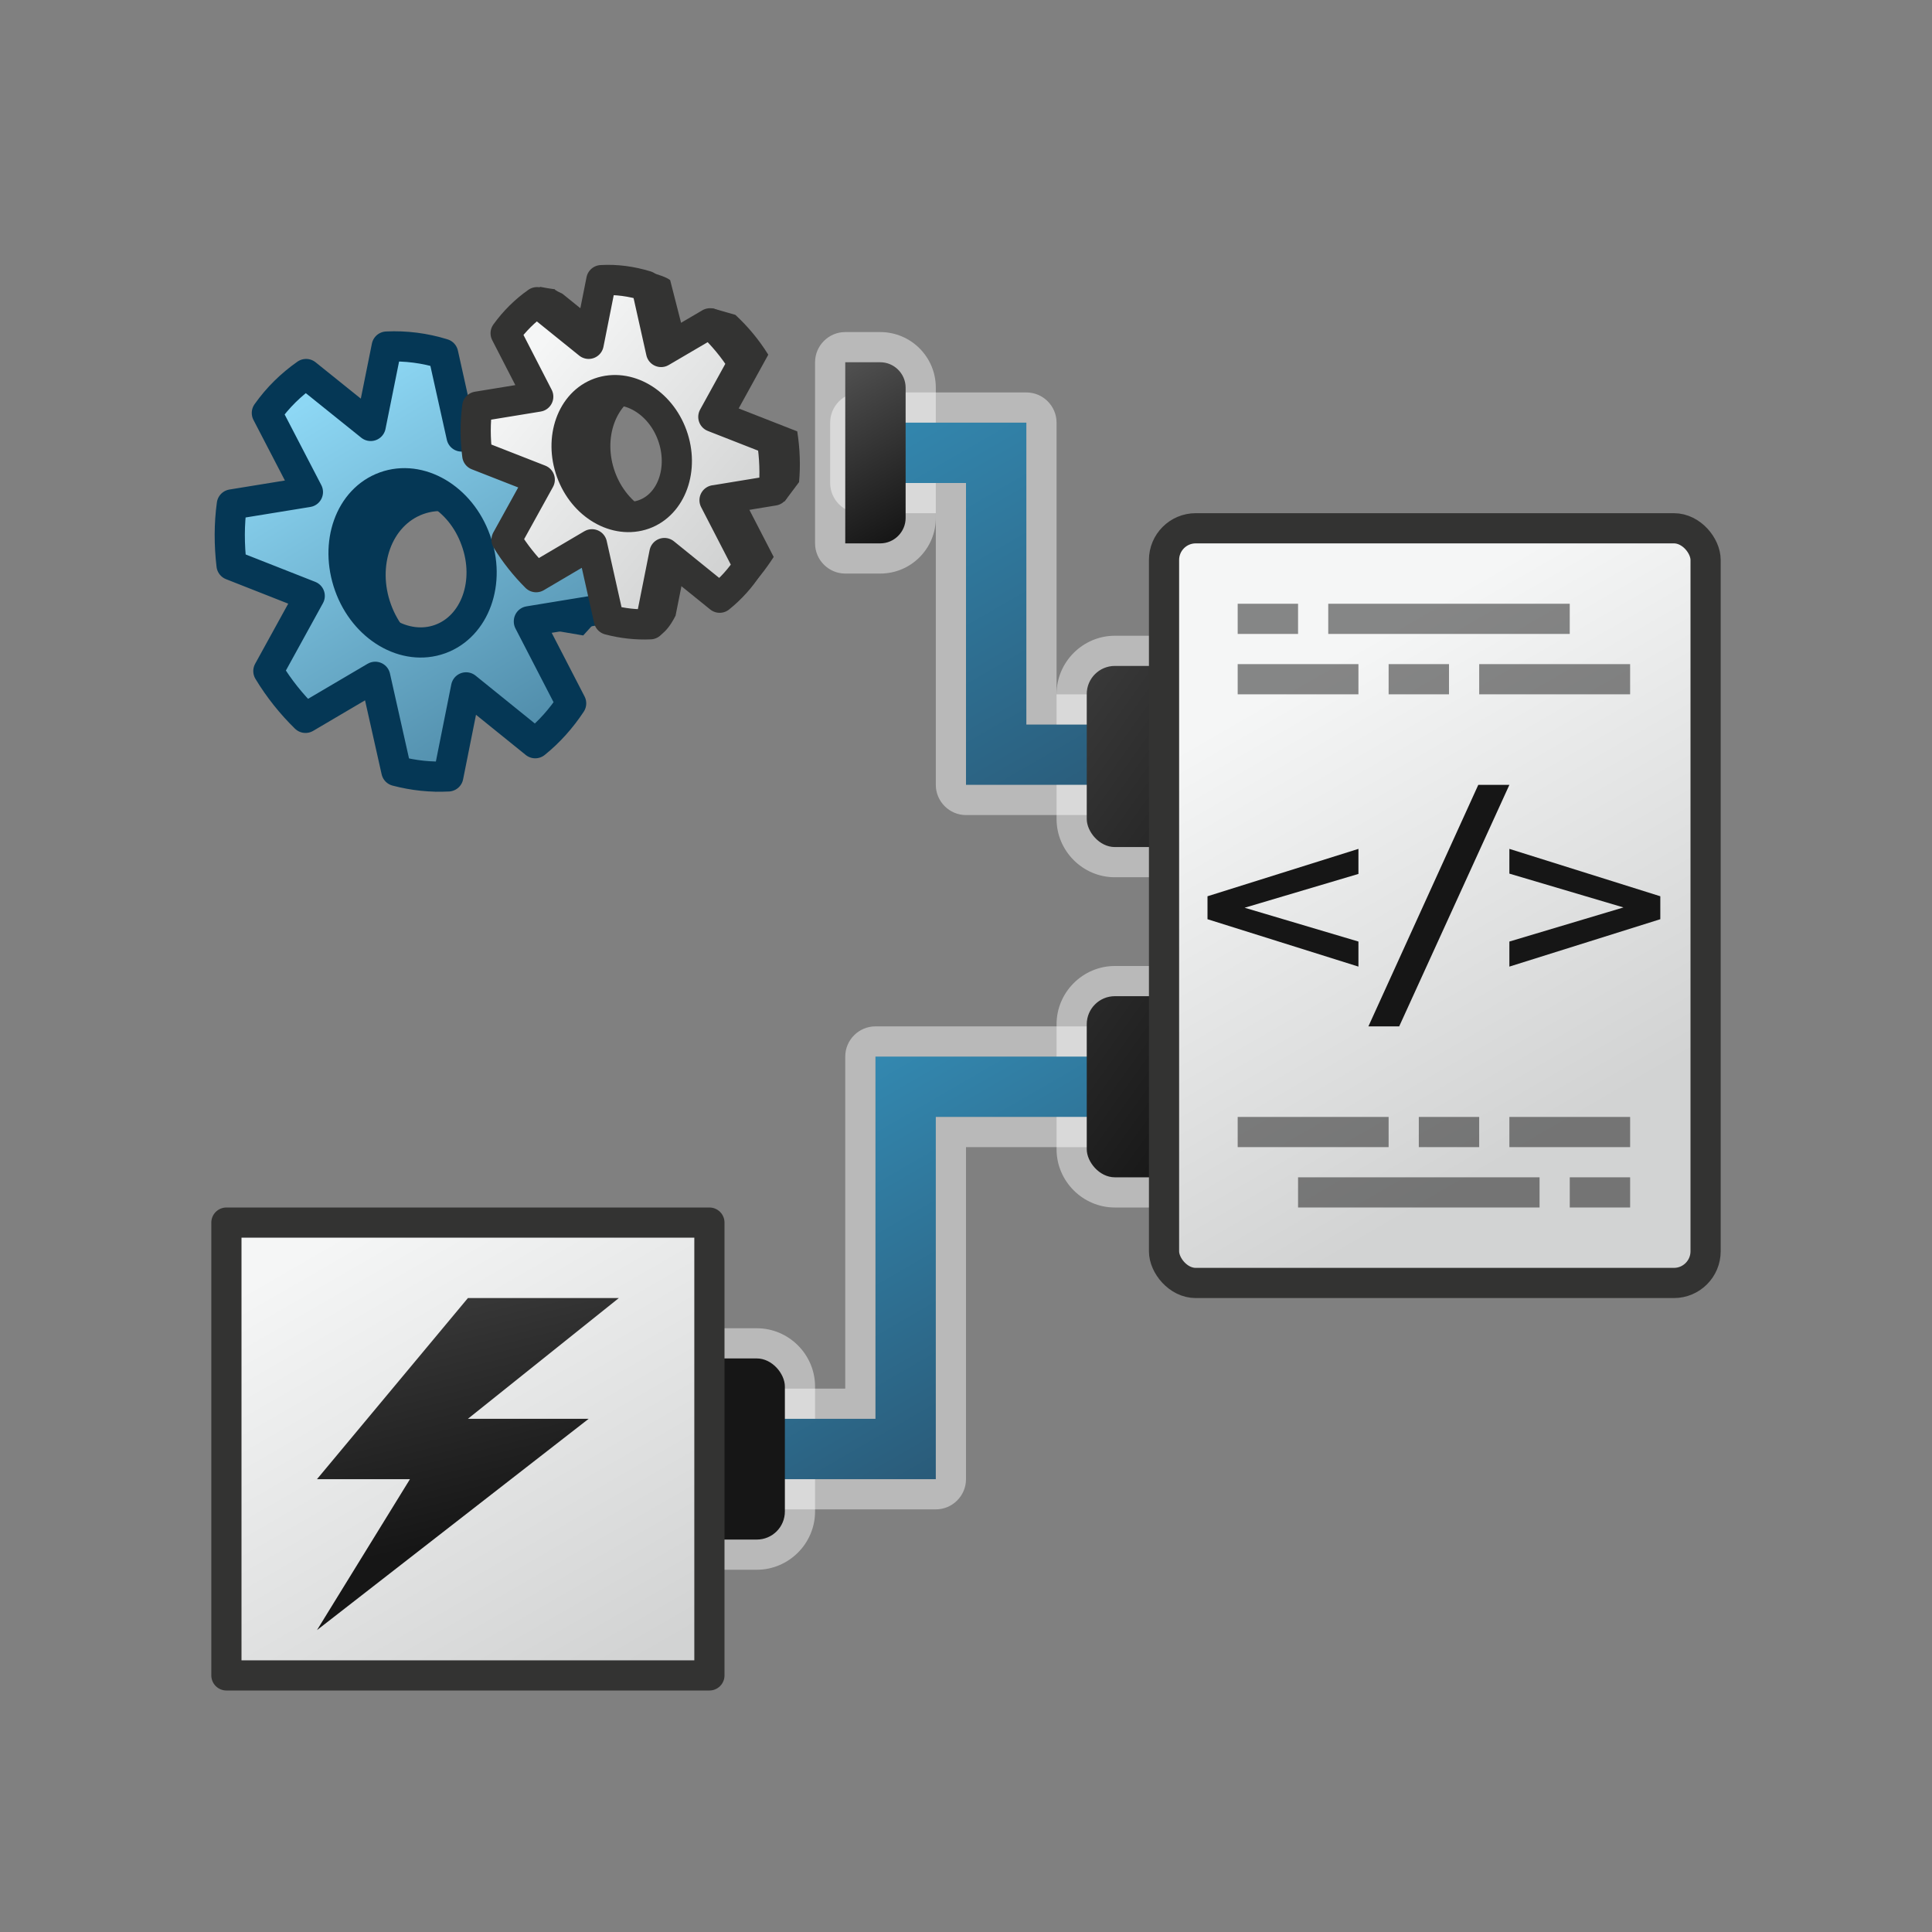 <?xml version="1.0" encoding="UTF-8"?>
<svg id="FINAL_ART" data-name="FINAL ART" xmlns="http://www.w3.org/2000/svg" xmlns:xlink="http://www.w3.org/1999/xlink" viewBox="0 0 64 64">
  <rect x="0" y="0" width="64" height="64" fill="#808080" stroke="none"/>
  <defs>
    <style>
      .cls-1 {
        fill: #053755;
      }

      .cls-2 {
        fill: #fff;
      }

      .cls-3 {
        opacity: .5;
      }

      .cls-4 {
        fill: url(#linear-gradient-6);
      }

      .SINGLE_White_Item {
        fill: url(#linear-gradient-2);
      }

      .SINGLE_White_Item, .cls-5 {
        stroke: #333332;
      }

      .SINGLE_White_Item, .cls-5, .cls-6 {
        stroke-linecap: round;
        stroke-linejoin: round;
      }

      .cls-5 {
        fill: url(#linear-gradient-9);
      }

      .cls-7 {
        opacity: .45;
      }

      .cls-8 {
        fill: url(#linear-gradient-5);
      }

      .Darkest_Flat_Grey {
        fill: #161616;
      }

      .cls-9 {
        fill: url(#linear-gradient-7);
      }

      .cls-10 {
        fill: url(#linear-gradient-3);
      }

      .Dark_Grey_Fill_5 {
        fill: url(#linear-gradient);
      }

      .cls-11 {
        fill: #333332;
      }

      .cls-12 {
        fill: url(#linear-gradient-4);
      }

      .cls-6 {
        fill: url(#linear-gradient-8);
        stroke: #053755;
      }
    </style>
    <linearGradient id="linear-gradient" x1="30.26" y1="17.49" x2="27.32" y2="12.39" gradientUnits="userSpaceOnUse">
      <stop offset="0" stop-color="#161616"/>
      <stop offset="1" stop-color="#515151"/>
    </linearGradient>
    <linearGradient id="linear-gradient-2" x1="11.34" y1="40.79" x2="20.07" y2="55.91" gradientUnits="userSpaceOnUse">
      <stop offset="0" stop-color="#f5f6f6"/>
      <stop offset=".99" stop-color="#d2d3d3"/>
    </linearGradient>
    <linearGradient id="linear-gradient-3" x1="35.91" y1="46.17" x2="29.34" y2="34.8" gradientUnits="userSpaceOnUse">
      <stop offset="0" stop-color="#2a5b79"/>
      <stop offset="1" stop-color="#3388b0"/>
    </linearGradient>
    <linearGradient id="linear-gradient-4" x1="36.85" y1="26.67" x2="29.28" y2="13.55" xlink:href="#linear-gradient-3"/>
    <linearGradient id="linear-gradient-5" x1="40.35" y1="37.15" x2="26.03" y2="26.87" gradientTransform="translate(77.5 72) rotate(-180)" xlink:href="#linear-gradient"/>
    <linearGradient id="linear-gradient-6" x1="44.14" y1="28.92" x2="29.82" y2="18.65" gradientTransform="translate(77.5 50.12) rotate(-180)" xlink:href="#linear-gradient"/>
    <linearGradient id="linear-gradient-7" x1="16.05" y1="50.74" x2="12.79" y2="37.51" xlink:href="#linear-gradient"/>
    <linearGradient id="linear-gradient-8" x1="20.16" y1="28.99" x2="10.47" y2="13.15" gradientUnits="userSpaceOnUse">
      <stop offset="0" stop-color="#386f8d"/>
      <stop offset="1" stop-color="#8dd7f4"/>
    </linearGradient>
    <linearGradient id="linear-gradient-9" x1="33.58" y1="57.99" x2="38.22" y2="49.94" gradientTransform="translate(5.49 78.08) rotate(-19.9) scale(1 -1)" gradientUnits="userSpaceOnUse">
      <stop offset="0" stop-color="#f5f6f6"/>
      <stop offset=".99" stop-color="#d2d3d3"/>
    </linearGradient>
  </defs>
  <g class="cls-7">
    <path class="cls-2" d="m21.43,51.5c-.79,0-1.43-.64-1.43-1.43v-4.14c0-.79.64-1.43,1.43-1.43h3.64c.79,0,1.43.64,1.43,1.43v4.14c0,.79-.64,1.43-1.43,1.43h-3.64Zm15.5-12c-.79,0-1.43-.64-1.43-1.43v-4.14c0-.79.64-1.43,1.43-1.43h3.64c.79,0,1.43.64,1.43,1.43v4.14c0,.79-.64,1.43-1.43,1.43h-3.64Zm0-10.94c-.79,0-1.43-.64-1.43-1.43v-4.14c0-.79.64-1.43,1.43-1.43h3.64c.79,0,1.43.64,1.43,1.43v4.14c0,.79-.64,1.43-1.43,1.43h-3.64Zm-8.93-10.06c-.28,0-.5-.22-.5-.5v-6c0-.28.22-.5.5-.5h1.16c.74,0,1.34.6,1.34,1.34v4.32c0,.74-.6,1.34-1.34,1.34h-1.16Z"/>
    <path class="cls-2" d="m29.16,12c.46,0,.84.38.84.84v4.32c0,.46-.38.84-.84.84h-1.16v-6h1.16m11.41,10.06c.51,0,.93.42.93.93v4.14c0,.51-.42.93-.93.93h-3.64c-.51,0-.93-.42-.93-.93v-4.14c0-.51.42-.93.93-.93h3.64m0,10.94c.51,0,.93.42.93.93v4.14c0,.51-.42.93-.93.93h-3.64c-.51,0-.93-.42-.93-.93v-4.14c0-.51.42-.93.93-.93h3.64m-15.5,12c.51,0,.93.42.93.93v4.14c0,.51-.42.93-.93.93h-3.64c-.51,0-.93-.42-.93-.93v-4.14c0-.51.42-.93.93-.93h3.64m4.09-34h-1.16c-.55,0-1,.45-1,1v6c0,.55.45,1,1,1h1.16c1.02,0,1.84-.83,1.84-1.84v-4.32c0-1.02-.83-1.84-1.84-1.84h0Zm11.41,10.06h-3.64c-1.06,0-1.93.87-1.93,1.93v4.14c0,1.06.87,1.93,1.93,1.93h3.64c1.06,0,1.93-.87,1.93-1.93v-4.14c0-1.06-.87-1.93-1.93-1.93h0Zm0,10.94h-3.64c-1.06,0-1.93.87-1.93,1.93v4.14c0,1.06.87,1.93,1.93,1.93h3.64c1.06,0,1.93-.87,1.93-1.93v-4.14c0-1.06-.87-1.93-1.93-1.93h0Zm-15.5,12h-3.64c-1.06,0-1.93.87-1.93,1.93v4.14c0,1.06.87,1.93,1.93,1.93h3.64c1.06,0,1.93-.87,1.93-1.93v-4.14c0-1.06-.87-1.93-1.93-1.93h0Z"/>
  </g>
  <g>
    <polygon class="cls-10" points="42.5 35 31 35 30.5 35 29 35 29 47 24.5 47 24.5 49 31 49 31 47.5 31 47 31 37 42.5 37 42.5 35"/>
    <g class="cls-7">
      <path class="cls-2" d="m42.5,35v2h-11.5v12h-6.5v-2h4.5v-12h13.5m0-1h-13.5c-.55,0-1,.45-1,1v11h-3.5c-.55,0-1,.45-1,1v2c0,.55.45,1,1,1h6.5c.55,0,1-.45,1-1v-11h10.5c.55,0,1-.45,1-1v-2c0-.55-.45-1-1-1h0Z"/>
    </g>
  </g>
  <g>
    <polygon class="cls-12" points="34 24 34 16 34 14.5 34 14 28.5 14 28.5 16 32 16 32 24 32 25.5 32 26 38 26 38 24 34 24"/>
    <g class="cls-7">
      <path class="cls-2" d="m34,14v10h4v2h-6v-10h-3.5v-2h5.5m0-1h-5.5c-.55,0-1,.45-1,1v2c0,.55.45,1,1,1h2.5v9c0,.55.45,1,1,1h6c.55,0,1-.45,1-1v-2c0-.55-.45-1-1-1h-3v-9c0-.55-.45-1-1-1h0Z"/>
    </g>
  </g>
  <path class="Dark_Grey_Fill_5" d="m28,12h1.16c.46,0,.84.38.84.84v4.32c0,.46-.38.84-.84.84h-1.16v-6h0Z"/>
  <rect class="Dark_Grey_Fill_5" x="20.5" y="45" width="5.5" height="6" rx=".93" ry=".93"/>
  <rect class="cls-8" x="36" y="33" width="5.5" height="6" rx=".93" ry=".93" transform="translate(77.5 72) rotate(180)"/>
  <rect class="cls-4" x="36" y="22.06" width="5.5" height="6" rx=".93" ry=".93" transform="translate(77.5 50.12) rotate(180)"/>
  <rect class="SINGLE_White_Item" x="7.5" y="40.5" width="16" height="15"/>
  <polygon id="automatic" class="cls-9" points="10.5 49 13.58 49 10.5 54 19.5 47 15.5 47 20.5 43 15.5 43 10.5 49"/>
  <rect class="SINGLE_White_Item" x="38.56" y="17.5" width="17.94" height="25" rx="1.05" ry="1.05"/>
  <path class="cls-1" d="m17.67,20.77l1.65.28.58-.64c.06-.62.04-1.26-.07-1.91l-2.2-.87,1.11-2.03c-.36-.57-.77-1.07-1.24-1.5l-1.85,1.09-.56-2.5c-.56-.17-1.44-.42-2.01-.39l-.16,2.57-1.95-1.57s-.87-.4-1.22-.08l1.28,3.64-2.3.37c-.08.59-.08,1.21,0,1.83l2.36.93-1.25,2.27c.32.53.7,1,1.12,1.41l2.1-1.24,1.35,3.79c.38-.01.82-.77.85-.78l.54-2.69,1.67,2.18c.42-.34,1.2-1.24,1.5-1.7l-1.27-2.47Zm-1.98.86c-1.05.38-2.28-.34-2.74-1.61s.02-2.61,1.07-2.99,2.28.34,2.74,1.61c.46,1.27-.02,2.61-1.07,2.99Z"/>
  <path class="cls-6" d="m17.52,20.58l2.44-.4c.06-.68.04-1.38-.08-2.09l-2.42-.95,1.22-2.22c-.39-.62-.85-1.18-1.36-1.65l-2.03,1.19-.61-2.74c-.61-.19-1.24-.27-1.87-.24l-.53,2.63-2.14-1.72c-.5.35-.94.78-1.3,1.29l1.36,2.62-2.52.41c-.09.65-.09,1.33-.01,2.01l2.59,1.02-1.37,2.49c.35.58.77,1.1,1.23,1.55l2.31-1.36.7,3.12c.57.15,1.14.21,1.72.18l.59-2.95,2.29,1.85c.46-.37.86-.82,1.19-1.32l-1.4-2.71Zm-2.94.59c-1.16.42-2.51-.37-3.01-1.77s.02-2.86,1.18-3.28c1.16-.42,2.51.37,3.01,1.77.51,1.39-.02,2.86-1.18,3.28Z"/>
  <g>
    <path class="cls-11" d="m24.52,16.29l1.47.32.48-.64c.05-.54.03-1.11-.06-1.68l-1.94-.76.98-1.78c-.31-.5-.68-.94-1.09-1.32l-.77-.22-.85,1.18-.54-2.11q-.16-.13-.74-.28l-1.12,2.11-1.71-1.38c-.57-.26.15-.06-.75-.23l.79,3.36-2.02.33c-.07.52-.07,1.06,0,1.61l2.07.81-1.1,1.99c.28.46.62.88.98,1.24l1.85-1.09,1.1,3.35c.45.12.83-.71.83-.71l.47-2.36,1.8,1.59c.37-.3.72-.77.98-1.17l-1.12-2.17Zm-1.74.75c-.93.33-2.01-.3-2.41-1.41-.4-1.11.02-2.29.94-2.62.93-.33,2.01.3,2.41,1.41.4,1.12-.02,2.29-.94,2.62Z"/>
    <path class="cls-5" d="m23.68,16.57l1.95-.32c.05-.54.03-1.11-.06-1.68l-1.94-.76.98-1.78c-.31-.5-.68-.94-1.09-1.32l-1.62.95-.49-2.19c-.49-.15-.99-.22-1.49-.19l-.42,2.11-1.71-1.38c-.4.28-.75.63-1.04,1.03l1.08,2.1-2.02.33c-.07.52-.07,1.06,0,1.61l2.07.81-1.1,1.99c.28.46.62.88.98,1.24l1.85-1.09.56,2.5c.45.12.91.17,1.37.15l.47-2.36,1.83,1.48c.37-.3.69-.65.95-1.06l-1.12-2.17Zm-2.35.47c-.93.33-2.01-.3-2.41-1.41-.4-1.11.02-2.29.94-2.62.93-.33,2.01.3,2.41,1.41.4,1.11-.02,2.29-.94,2.62Z"/>
  </g>
  <path class="Darkest_Flat_Grey" d="m40,30.45v-.76l5-1.57v.83l-3.77,1.12,3.77,1.12v.83l-5-1.57Zm8.97-4.45h1.03l-3.65,8h-1.02l3.64-8Zm6.03,4.45l-5,1.57v-.83l3.78-1.13-3.78-1.12v-.82l5,1.57v.76Z"/>
  <g class="cls-3">
    <rect class="Dark_Grey_Fill_5" x="41" y="20" width="2" height="1"/>
    <rect class="Dark_Grey_Fill_5" x="44" y="20" width="8" height="1"/>
    <rect class="Dark_Grey_Fill_5" x="41" y="22" width="4" height="1"/>
    <rect class="Dark_Grey_Fill_5" x="49" y="22" width="5" height="1"/>
    <rect class="Dark_Grey_Fill_5" x="46" y="22" width="2" height="1"/>
    <rect class="Dark_Grey_Fill_5" x="52" y="39" width="2" height="1"/>
    <rect class="Dark_Grey_Fill_5" x="43" y="39" width="8" height="1"/>
    <rect class="Dark_Grey_Fill_5" x="50" y="37" width="4" height="1"/>
    <rect class="Dark_Grey_Fill_5" x="41" y="37" width="5" height="1"/>
    <rect class="Dark_Grey_Fill_5" x="47" y="37" width="2" height="1"/>
  </g>
</svg>